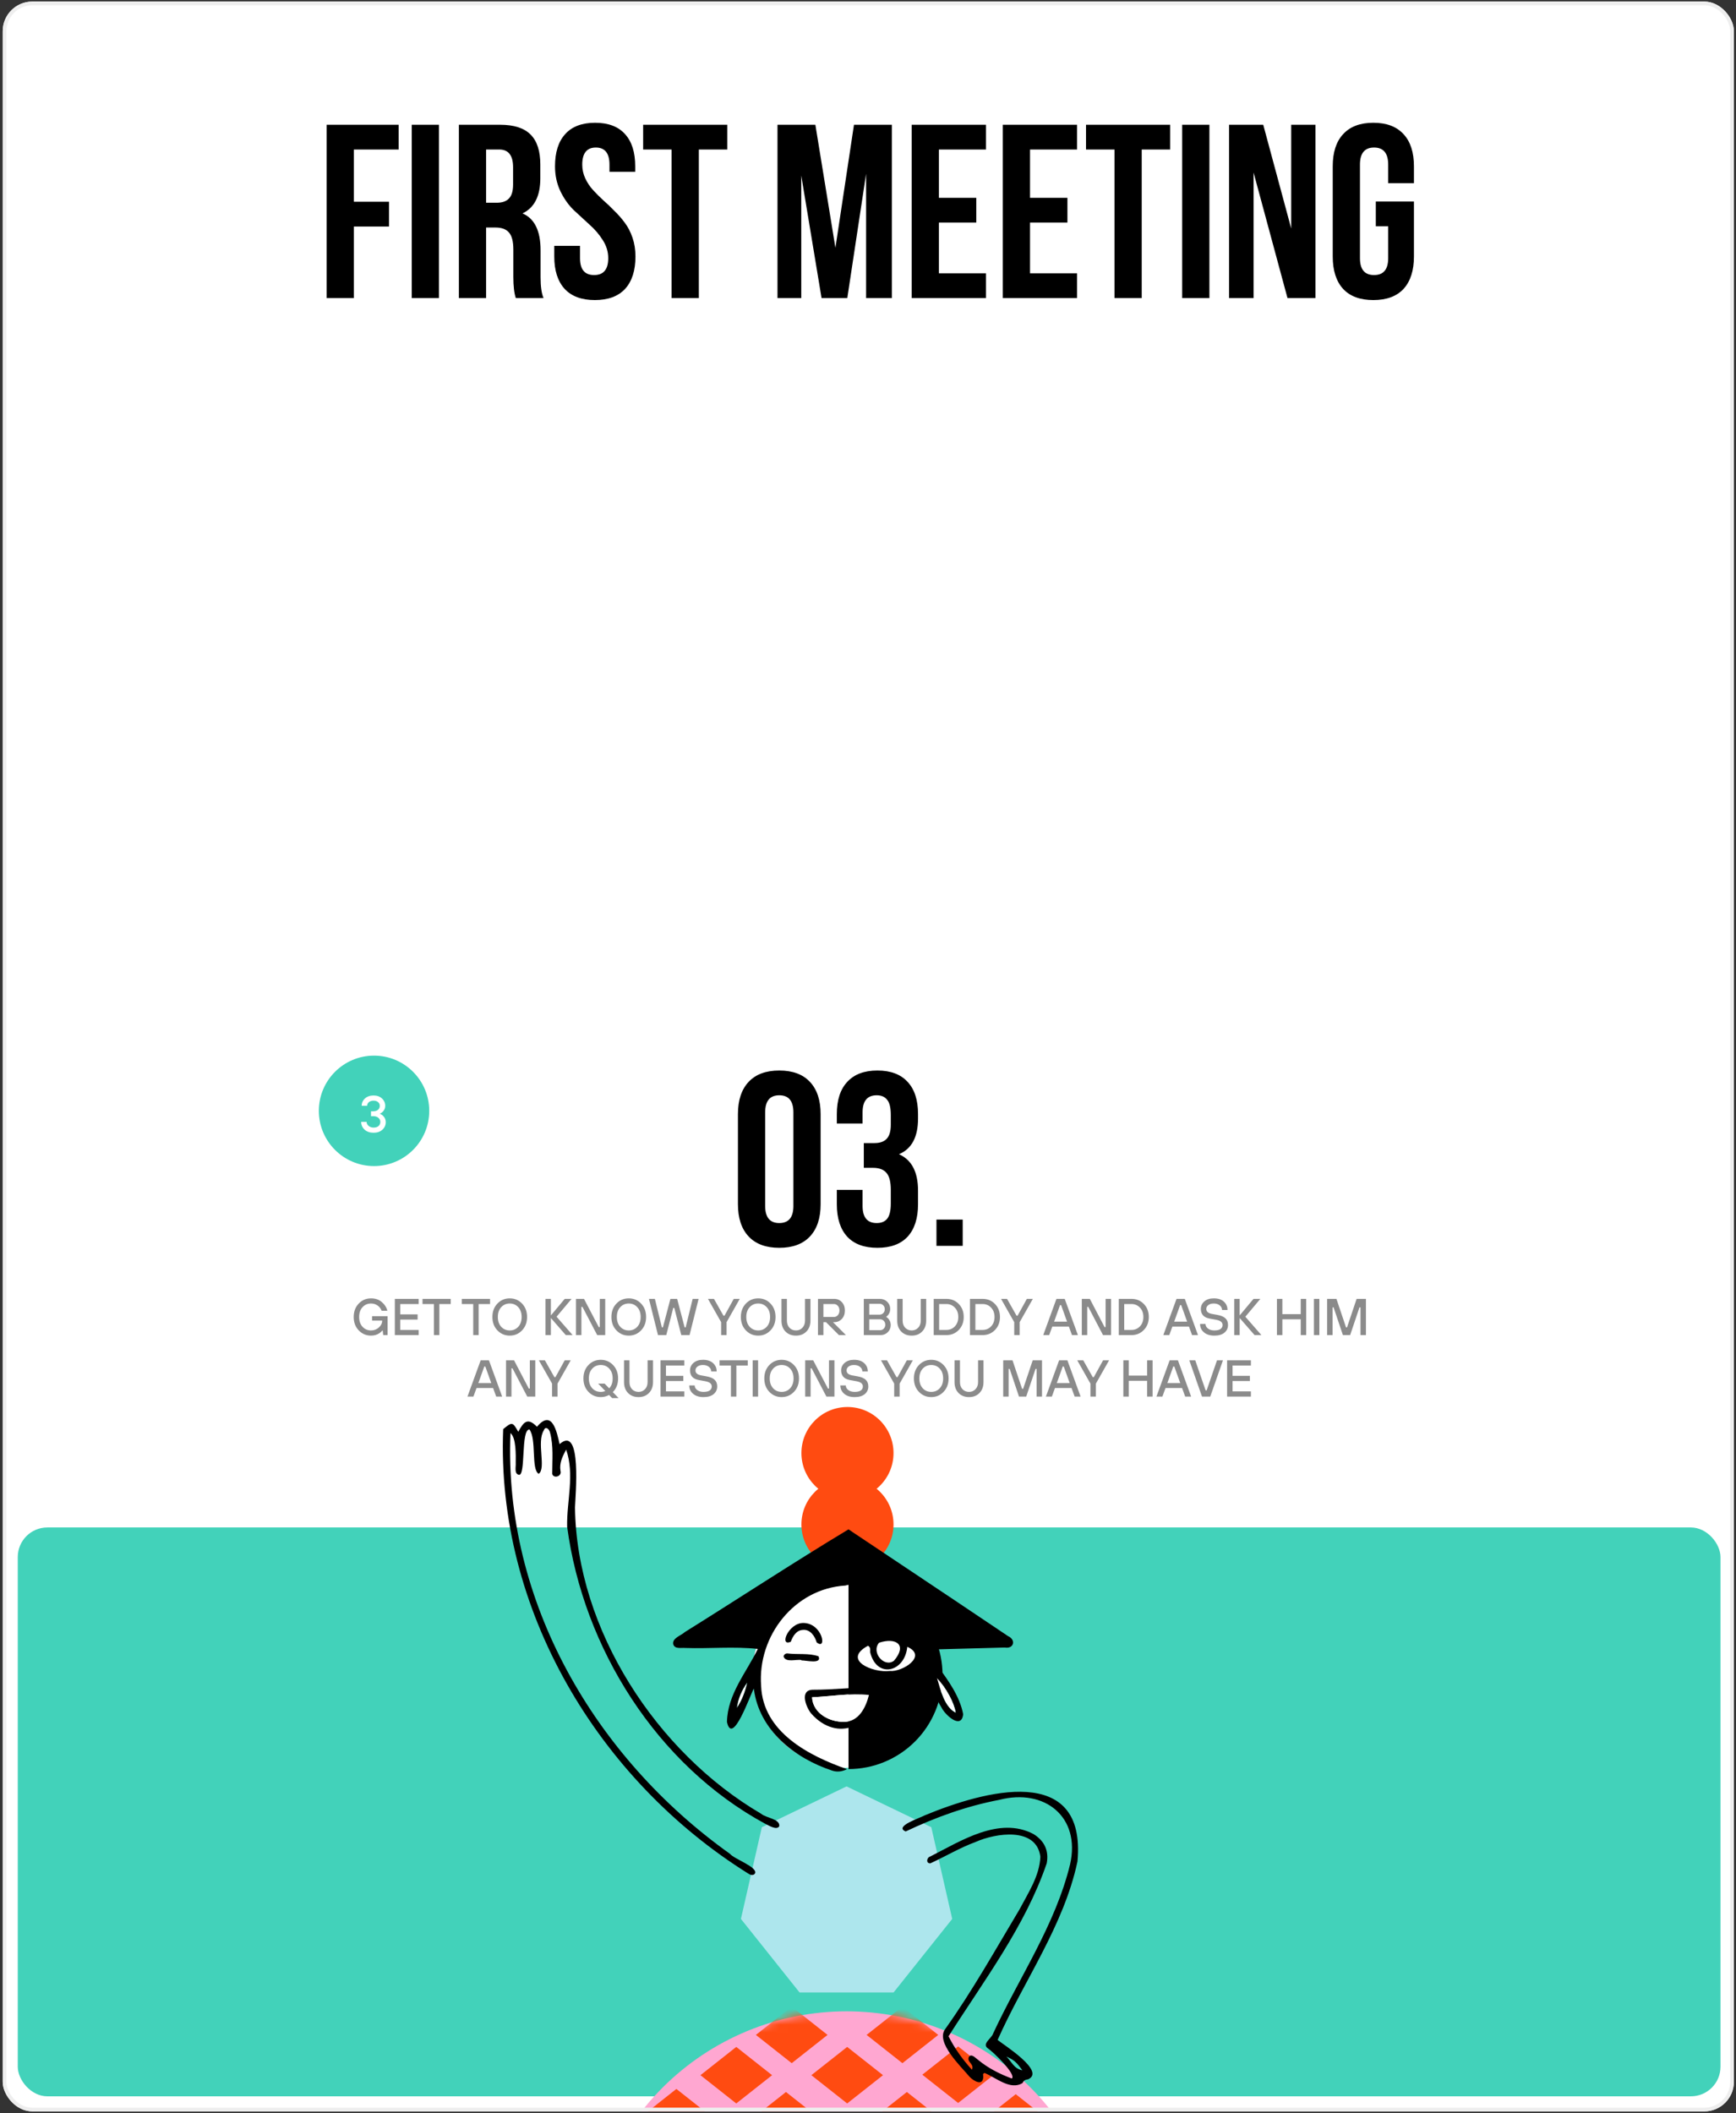 <svg width="226" height="275" viewBox="0 0 226 275" fill="none" xmlns="http://www.w3.org/2000/svg">
<rect x="0" y="0" width="226" height="275" fill="#333333" stroke="none"/>
<g clip-path="url(#clip0_1753_53500)">
<rect x="0.354" y="0.205" width="225.37" height="274.581" rx="3.85" fill="white"/>
<path d="M46.069 19.458V26.258H50.645V29.481H46.069V38.794H42.524V16.236H51.902V19.458H46.069ZM53.602 38.794V16.236H57.147V38.794H53.602ZM70.76 38.794H67.151C66.936 38.15 66.829 37.226 66.829 36.023V32.478C66.829 31.447 66.646 30.716 66.281 30.287C65.915 29.835 65.325 29.61 64.508 29.61H63.284V38.794H59.739V16.236H65.088C66.915 16.236 68.246 16.665 69.084 17.525C69.922 18.363 70.341 19.663 70.341 21.424V23.197C70.341 25.517 69.568 27.042 68.021 27.773C69.589 28.439 70.374 30.04 70.374 32.575V36.055C70.374 37.28 70.502 38.193 70.76 38.794ZM64.992 19.458H63.284V26.387H64.669C65.378 26.387 65.905 26.204 66.249 25.839C66.614 25.474 66.796 24.862 66.796 24.002V21.779C66.796 20.232 66.195 19.458 64.992 19.458ZM72.254 21.65C72.254 19.824 72.694 18.427 73.575 17.46C74.456 16.472 75.756 15.978 77.475 15.978C79.193 15.978 80.493 16.472 81.374 17.46C82.255 18.427 82.695 19.824 82.695 21.65V22.359H79.344V21.424C79.344 19.942 78.753 19.201 77.571 19.201C76.389 19.201 75.799 19.942 75.799 21.424C75.799 22.047 75.928 22.638 76.185 23.197C76.443 23.755 76.776 24.26 77.184 24.711C77.593 25.163 78.044 25.614 78.538 26.065C79.032 26.494 79.516 26.956 79.988 27.451C80.482 27.923 80.933 28.439 81.342 28.997C81.75 29.535 82.083 30.179 82.341 30.931C82.599 31.683 82.727 32.499 82.727 33.38C82.727 35.206 82.276 36.614 81.374 37.602C80.472 38.569 79.161 39.052 77.442 39.052C75.724 39.052 74.413 38.569 73.511 37.602C72.608 36.614 72.157 35.206 72.157 33.38V31.995H75.509V33.606C75.509 35.067 76.121 35.797 77.346 35.797C78.57 35.797 79.183 35.067 79.183 33.606C79.183 32.768 78.946 31.984 78.474 31.253C78.001 30.501 77.421 29.825 76.733 29.223C76.067 28.622 75.391 27.998 74.703 27.354C74.016 26.688 73.435 25.872 72.963 24.905C72.49 23.916 72.254 22.831 72.254 21.65ZM83.727 19.458V16.236H94.684V19.458H90.978V38.794H87.433V19.458H83.727ZM106.148 16.236L108.758 32.252L111.175 16.236H116.106V38.794H112.754V22.617L110.305 38.794H106.954L104.311 22.842V38.794H101.217V16.236H106.148ZM122.23 19.458V25.743H127.096V28.965H122.23V35.572H128.353V38.794H118.685V16.236H128.353V19.458H122.23ZM134.094 19.458V25.743H138.961V28.965H134.094V35.572H140.218V38.794H130.549V16.236H140.218V19.458H134.094ZM141.383 19.458V16.236H152.34V19.458H148.634V38.794H145.089V19.458H141.383ZM153.901 38.794V16.236H157.446V38.794H153.901ZM167.612 38.794L163.196 22.455V38.794H160.006V16.236H164.453L168.095 29.739V16.236H171.253V38.794H167.612ZM179.109 29.449V26.226H184.072V33.38C184.072 35.206 183.62 36.614 182.718 37.602C181.816 38.569 180.505 39.052 178.786 39.052C177.068 39.052 175.757 38.569 174.855 37.602C173.952 36.614 173.501 35.206 173.501 33.38V21.65C173.501 19.824 173.952 18.427 174.855 17.46C175.757 16.472 177.068 15.978 178.786 15.978C180.505 15.978 181.816 16.472 182.718 17.46C183.62 18.427 184.072 19.824 184.072 21.65V23.841H180.72V21.424C180.72 19.942 180.108 19.201 178.883 19.201C177.658 19.201 177.046 19.942 177.046 21.424V33.606C177.046 35.067 177.658 35.797 178.883 35.797C180.108 35.797 180.72 35.067 180.72 33.606V29.449H179.109Z" fill="black"/>
<path d="M99.613 144.769V156.951C99.613 158.434 100.226 159.175 101.45 159.175C102.675 159.175 103.287 158.434 103.287 156.951V144.769C103.287 143.287 102.675 142.546 101.45 142.546C100.226 142.546 99.613 143.287 99.613 144.769ZM96.068 156.726V144.995C96.068 143.19 96.53 141.794 97.454 140.806C98.378 139.817 99.71 139.323 101.45 139.323C103.19 139.323 104.522 139.817 105.446 140.806C106.37 141.794 106.832 143.19 106.832 144.995V156.726C106.832 158.53 106.37 159.927 105.446 160.915C104.522 161.903 103.19 162.397 101.45 162.397C99.71 162.397 98.378 161.903 97.454 160.915C96.53 159.927 96.068 158.53 96.068 156.726ZM115.968 146.381V145.124C115.968 144.157 115.807 143.491 115.484 143.126C115.184 142.739 114.732 142.546 114.131 142.546C112.906 142.546 112.294 143.287 112.294 144.769V146.22H108.942V144.995C108.942 143.169 109.394 141.772 110.296 140.806C111.198 139.817 112.509 139.323 114.228 139.323C115.946 139.323 117.257 139.817 118.159 140.806C119.062 141.772 119.513 143.169 119.513 144.995V145.575C119.513 147.981 118.686 149.528 117.031 150.216C118.686 150.946 119.513 152.525 119.513 154.953V156.726C119.513 158.552 119.062 159.959 118.159 160.947C117.257 161.914 115.946 162.397 114.228 162.397C112.509 162.397 111.198 161.914 110.296 160.947C109.394 159.959 108.942 158.552 108.942 156.726V154.856H112.294V156.951C112.294 158.434 112.906 159.175 114.131 159.175C114.732 159.175 115.184 158.992 115.484 158.627C115.807 158.24 115.968 157.574 115.968 156.629V154.856C115.968 153.825 115.785 153.095 115.42 152.665C115.055 152.214 114.464 151.988 113.647 151.988H112.455V148.766H113.841C114.55 148.766 115.076 148.583 115.42 148.218C115.785 147.852 115.968 147.24 115.968 146.381ZM121.913 158.724H125.329V162.14H121.913V158.724Z" fill="black"/>
<path d="M49.888 173.756L49.821 173.15L49.787 173.15C49.693 173.267 49.571 173.379 49.423 173.487C49.1 173.711 48.727 173.824 48.305 173.824C47.671 173.824 47.137 173.597 46.701 173.143C46.265 172.69 46.047 172.108 46.047 171.398C46.047 170.688 46.265 170.107 46.701 169.653C47.137 169.199 47.671 168.973 48.305 168.973C48.862 168.973 49.327 169.132 49.699 169.451C50.077 169.77 50.319 170.149 50.427 170.59L49.686 170.59C49.569 170.289 49.387 170.057 49.14 169.896C48.898 169.73 48.619 169.646 48.305 169.646C47.855 169.646 47.485 169.806 47.193 170.125C46.901 170.444 46.755 170.868 46.755 171.398C46.755 171.928 46.901 172.353 47.193 172.672C47.485 172.991 47.855 173.15 48.305 173.15C48.7 173.15 49.039 173.022 49.322 172.766C49.609 172.505 49.753 172.218 49.753 171.904L49.753 171.87L48.439 171.87L48.439 171.297L50.461 171.297L50.461 173.756L49.888 173.756ZM51.401 173.756L51.401 169.04L54.501 169.04L54.501 169.714L52.109 169.714L52.109 171.061L54.366 171.061L54.366 171.735L52.109 171.735L52.109 173.083L54.501 173.083L54.501 173.756L51.401 173.756ZM56.487 173.756L56.487 169.714L55.005 169.714L55.005 169.04L58.677 169.04L58.677 169.714L57.195 169.714L57.195 173.756L56.487 173.756ZM61.606 173.756L61.606 169.714L60.124 169.714L60.124 169.04L63.796 169.04L63.796 169.714L62.314 169.714L62.314 173.756L61.606 173.756ZM67.963 173.143C67.527 173.597 66.993 173.824 66.359 173.824C65.726 173.824 65.191 173.597 64.756 173.143C64.32 172.69 64.102 172.108 64.102 171.398C64.102 170.688 64.32 170.107 64.756 169.653C65.191 169.199 65.726 168.973 66.359 168.973C66.993 168.973 67.527 169.199 67.963 169.653C68.398 170.107 68.616 170.688 68.616 171.398C68.616 172.108 68.398 172.69 67.963 173.143ZM67.471 170.125C67.179 169.806 66.808 169.646 66.359 169.646C65.91 169.646 65.54 169.806 65.248 170.125C64.956 170.444 64.81 170.868 64.81 171.398C64.81 171.928 64.956 172.353 65.248 172.672C65.54 172.991 65.91 173.15 66.359 173.15C66.808 173.15 67.179 172.991 67.471 172.672C67.763 172.353 67.909 171.928 67.909 171.398C67.909 170.868 67.763 170.444 67.471 170.125ZM71.009 173.756L71.009 169.04L71.716 169.04L71.716 171.196L73.522 169.04L74.412 169.04L72.457 171.365L74.546 173.756L73.657 173.756L71.716 171.533L71.716 173.756L71.009 173.756ZM74.983 173.756L74.983 169.04L76.027 169.04L77.948 172.712L78.082 172.712L78.082 169.04L78.79 169.04L78.79 173.756L77.746 173.756L75.825 170.084L75.691 170.084L75.691 173.756L74.983 173.756ZM83.458 173.143C83.022 173.597 82.488 173.824 81.854 173.824C81.221 173.824 80.686 173.597 80.251 173.143C79.815 172.69 79.597 172.108 79.597 171.398C79.597 170.688 79.815 170.107 80.251 169.653C80.686 169.199 81.221 168.973 81.854 168.973C82.488 168.973 83.022 169.199 83.458 169.653C83.894 170.107 84.112 170.688 84.112 171.398C84.112 172.108 83.894 172.69 83.458 173.143ZM82.966 170.125C82.674 169.806 82.304 169.646 81.854 169.646C81.405 169.646 81.035 169.806 80.743 170.125C80.451 170.444 80.305 170.868 80.305 171.398C80.305 171.928 80.451 172.353 80.743 172.672C81.035 172.991 81.405 173.15 81.854 173.15C82.304 173.15 82.674 172.991 82.966 172.672C83.258 172.353 83.404 171.928 83.404 171.398C83.404 170.868 83.258 170.444 82.966 170.125ZM85.659 173.756L84.481 169.04L85.255 169.04L86.165 172.746L86.3 172.746L87.277 169.04L88.153 169.04L89.129 172.746L89.264 172.746L90.174 169.04L90.949 169.04L89.769 173.756L88.692 173.756L87.782 170.219L87.647 170.219L86.738 173.756L85.659 173.756ZM93.881 173.756L93.881 172.072L92.163 169.04L92.945 169.04L94.184 171.23L94.319 171.23L95.525 169.04L96.307 169.04L94.589 172.072L94.589 173.756L93.881 173.756ZM100.308 173.143C99.873 173.597 99.338 173.824 98.705 173.824C98.072 173.824 97.537 173.597 97.101 173.143C96.666 172.69 96.448 172.108 96.448 171.398C96.448 170.688 96.666 170.107 97.101 169.653C97.537 169.199 98.072 168.973 98.705 168.973C99.338 168.973 99.873 169.199 100.308 169.653C100.744 170.107 100.962 170.688 100.962 171.398C100.962 172.108 100.744 172.69 100.308 173.143ZM99.817 170.125C99.525 169.806 99.154 169.646 98.705 169.646C98.256 169.646 97.885 169.806 97.593 170.125C97.301 170.444 97.155 170.868 97.155 171.398C97.155 171.928 97.301 172.353 97.593 172.672C97.885 172.991 98.256 173.15 98.705 173.15C99.154 173.15 99.525 172.991 99.817 172.672C100.109 172.353 100.255 171.928 100.255 171.398C100.255 170.868 100.109 170.444 99.817 170.125ZM101.735 171.87L101.735 169.04L102.443 169.04L102.443 171.87C102.443 172.252 102.553 172.562 102.773 172.8C102.997 173.033 103.28 173.15 103.622 173.15C103.963 173.15 104.244 173.033 104.464 172.8C104.689 172.562 104.801 172.252 104.801 171.87L104.801 169.04L105.508 169.04L105.508 171.87C105.508 172.458 105.333 172.932 104.983 173.291C104.637 173.646 104.183 173.824 103.622 173.824C103.06 173.824 102.604 173.646 102.254 173.291C101.908 172.932 101.735 172.458 101.735 171.87ZM106.487 173.756L106.487 169.04L108.609 169.04C109.004 169.04 109.332 169.182 109.593 169.464C109.858 169.743 109.99 170.107 109.99 170.556C109.99 171.005 109.858 171.371 109.593 171.654C109.332 171.933 109.004 172.072 108.609 172.072L108.441 172.072L110.125 173.756L109.215 173.756L107.531 172.072L107.194 172.072L107.194 173.756L106.487 173.756ZM107.194 171.398L108.575 171.398C108.768 171.398 108.935 171.32 109.074 171.162C109.213 171.005 109.283 170.803 109.283 170.556C109.283 170.309 109.213 170.107 109.074 169.95C108.935 169.792 108.768 169.714 108.575 169.714L107.194 169.714L107.194 171.398ZM112.454 173.756L112.454 169.04L114.543 169.04C114.929 169.04 115.25 169.168 115.507 169.424C115.763 169.676 115.891 169.986 115.891 170.354C115.891 170.65 115.805 170.906 115.635 171.122C115.567 171.207 115.484 171.288 115.385 171.365L115.385 171.398C115.493 171.461 115.587 171.542 115.668 171.641C115.861 171.87 115.958 172.137 115.958 172.443C115.958 172.815 115.83 173.128 115.574 173.379C115.322 173.631 115.008 173.756 114.631 173.756L112.454 173.756ZM113.162 171.095L114.509 171.095C114.698 171.095 114.857 171.028 114.988 170.893C115.118 170.758 115.183 170.59 115.183 170.388C115.183 170.185 115.118 170.017 114.988 169.882C114.857 169.747 114.698 169.68 114.509 169.68L113.162 169.68L113.162 171.095ZM113.162 173.116L114.577 173.116C114.765 173.116 114.925 173.049 115.055 172.914C115.185 172.779 115.25 172.611 115.25 172.409C115.25 172.207 115.185 172.038 115.055 171.904C114.925 171.769 114.765 171.701 114.577 171.701L113.162 171.701L113.162 173.116ZM116.803 171.87L116.803 169.04L117.51 169.04L117.51 171.87C117.51 172.252 117.62 172.562 117.84 172.8C118.065 173.033 118.348 173.15 118.689 173.15C119.031 173.15 119.311 173.033 119.531 172.8C119.756 172.562 119.868 172.252 119.868 171.87L119.868 169.04L120.576 169.04L120.576 171.87C120.576 172.458 120.401 172.932 120.05 173.291C119.704 173.646 119.251 173.824 118.689 173.824C118.128 173.824 117.672 173.646 117.322 173.291C116.976 172.932 116.803 172.458 116.803 171.87ZM122.262 173.083L123.205 173.083C123.649 173.083 124.018 172.928 124.31 172.618C124.606 172.303 124.754 171.897 124.754 171.398C124.754 170.9 124.606 170.495 124.31 170.185C124.018 169.871 123.649 169.714 123.205 169.714L122.262 169.714L122.262 173.083ZM121.554 173.756L121.554 169.04L123.205 169.04C123.847 169.04 124.384 169.262 124.815 169.707C125.246 170.152 125.462 170.715 125.462 171.398C125.462 172.081 125.246 172.645 124.815 173.089C124.384 173.534 123.847 173.756 123.205 173.756L121.554 173.756ZM126.979 173.083L127.922 173.083C128.367 173.083 128.735 172.928 129.027 172.618C129.324 172.303 129.472 171.897 129.472 171.398C129.472 170.9 129.324 170.495 129.027 170.185C128.735 169.871 128.367 169.714 127.922 169.714L126.979 169.714L126.979 173.083ZM126.272 173.756L126.272 169.04L127.922 169.04C128.565 169.04 129.102 169.262 129.533 169.707C129.964 170.152 130.18 170.715 130.18 171.398C130.18 172.081 129.964 172.645 129.533 173.089C129.102 173.534 128.565 173.756 127.922 173.756L126.272 173.756ZM132.037 173.756L132.037 172.072L130.319 169.04L131.1 169.04L132.34 171.23L132.475 171.23L133.681 169.04L134.462 169.04L132.744 172.072L132.744 173.756L132.037 173.756ZM135.814 173.756L137.532 169.04L138.61 169.04L140.328 173.756L139.553 173.756L139.149 172.645L136.993 172.645L136.588 173.756L135.814 173.756ZM137.228 172.005L138.913 172.005L138.138 169.849L138.003 169.849L137.228 172.005ZM140.833 173.756L140.833 169.04L141.877 169.04L143.797 172.712L143.932 172.712L143.932 169.04L144.639 169.04L144.639 173.756L143.595 173.756L141.675 170.084L141.54 170.084L141.54 173.756L140.833 173.756ZM146.356 173.083L147.3 173.083C147.744 173.083 148.113 172.928 148.405 172.618C148.701 172.303 148.849 171.897 148.849 171.398C148.849 170.9 148.701 170.495 148.405 170.185C148.113 169.871 147.744 169.714 147.3 169.714L146.356 169.714L146.356 173.083ZM145.649 173.756L145.649 169.04L147.3 169.04C147.942 169.04 148.479 169.262 148.91 169.707C149.341 170.152 149.557 170.715 149.557 171.398C149.557 172.081 149.341 172.645 148.91 173.089C148.479 173.534 147.942 173.756 147.3 173.756L145.649 173.756ZM151.447 173.756L153.165 169.04L154.243 169.04L155.961 173.756L155.186 173.756L154.782 172.645L152.626 172.645L152.222 173.756L151.447 173.756ZM152.862 172.005L154.546 172.005L153.771 169.849L153.637 169.849L152.862 172.005ZM156.23 172.308L156.938 172.308C156.938 172.537 157.043 172.734 157.254 172.901C157.47 173.067 157.746 173.15 158.083 173.15C158.451 173.15 158.723 173.087 158.898 172.961C159.073 172.831 159.161 172.658 159.161 172.443C159.161 172.097 158.891 171.872 158.352 171.769L157.443 171.6C157.075 171.533 156.796 171.391 156.607 171.176C156.423 170.96 156.331 170.686 156.331 170.354C156.331 169.959 156.484 169.631 156.789 169.37C157.095 169.105 157.503 168.973 158.016 168.973C158.581 168.973 159.019 169.116 159.329 169.404C159.644 169.687 159.801 170.048 159.801 170.489L159.094 170.489C159.094 170.26 158.995 170.062 158.797 169.896C158.599 169.73 158.339 169.646 158.016 169.646C157.71 169.646 157.47 169.716 157.295 169.855C157.124 169.99 157.039 170.156 157.039 170.354C157.039 170.686 157.274 170.9 157.746 170.994L158.487 171.129C158.963 171.214 159.311 171.362 159.531 171.573C159.756 171.78 159.868 172.07 159.868 172.443C159.868 172.847 159.713 173.179 159.403 173.44C159.094 173.696 158.653 173.824 158.083 173.824C157.512 173.824 157.061 173.68 156.729 173.393C156.396 173.105 156.23 172.743 156.23 172.308ZM160.677 173.756L160.677 169.04L161.384 169.04L161.384 171.196L163.19 169.04L164.079 169.04L162.125 171.365L164.214 173.756L163.325 173.756L161.384 171.533L161.384 173.756L160.677 173.756ZM166.237 173.756L166.237 169.04L166.944 169.04L166.944 171.028L169.336 171.028L169.336 169.04L170.043 169.04L170.043 173.756L169.336 173.756L169.336 171.701L166.944 171.701L166.944 173.756L166.237 173.756ZM171.053 173.756L171.053 169.04L171.76 169.04L171.76 173.756L171.053 173.756ZM172.77 173.756L172.77 169.04L173.983 169.04L175.23 172.746L175.364 172.746L176.611 169.04L177.824 169.04L177.824 173.756L177.116 173.756L177.116 170.152L176.981 170.152L175.769 173.756L174.825 173.756L173.613 170.152L173.478 170.152L173.478 173.756L172.77 173.756ZM60.858 181.756L62.576 177.04L63.654 177.04L65.372 181.756L64.597 181.756L64.193 180.645L62.037 180.645L61.633 181.756L60.858 181.756ZM62.273 180.005L63.957 180.005L63.182 177.849L63.047 177.849L62.273 180.005ZM65.877 181.756L65.877 177.04L66.921 177.04L68.841 180.712L68.976 180.712L68.976 177.04L69.684 177.04L69.684 181.756L68.639 181.756L66.719 178.084L66.584 178.084L66.584 181.756L65.877 181.756ZM71.872 181.756L71.872 180.072L70.154 177.04L70.936 177.04L72.175 179.23L72.31 179.23L73.516 177.04L74.298 177.04L72.58 180.072L72.58 181.756L71.872 181.756ZM79.692 181.958L79.294 181.547C78.962 181.732 78.6 181.824 78.209 181.824C77.576 181.824 77.041 181.597 76.606 181.143C76.17 180.69 75.952 180.108 75.952 179.398C75.952 178.688 76.17 178.107 76.606 177.653C77.041 177.199 77.576 176.973 78.209 176.973C78.843 176.973 79.377 177.199 79.813 177.653C80.249 178.107 80.466 178.688 80.466 179.398C80.466 180.126 80.237 180.719 79.779 181.177L80.534 181.958L79.692 181.958ZM78.802 181.035L77.872 180.072L78.715 180.072L79.308 180.685C79.608 180.371 79.759 179.942 79.759 179.398C79.759 178.868 79.613 178.444 79.321 178.125C79.029 177.806 78.658 177.646 78.209 177.646C77.76 177.646 77.389 177.806 77.097 178.125C76.806 178.444 76.66 178.868 76.66 179.398C76.66 179.928 76.806 180.353 77.097 180.672C77.389 180.991 77.76 181.15 78.209 181.15C78.411 181.15 78.609 181.112 78.802 181.035ZM81.24 179.87L81.24 177.04L81.947 177.04L81.947 179.87C81.947 180.252 82.057 180.562 82.277 180.8C82.502 181.033 82.785 181.15 83.126 181.15C83.468 181.15 83.748 181.033 83.968 180.8C84.193 180.562 84.305 180.252 84.305 179.87L84.305 177.04L85.013 177.04L85.013 179.87C85.013 180.458 84.838 180.932 84.487 181.291C84.141 181.646 83.688 181.824 83.126 181.824C82.565 181.824 82.109 181.646 81.758 181.291C81.412 180.932 81.24 180.458 81.24 179.87ZM85.991 181.756L85.991 177.04L89.09 177.04L89.09 177.714L86.698 177.714L86.698 179.061L88.955 179.061L88.955 179.735L86.698 179.735L86.698 181.083L89.09 181.083L89.09 181.756L85.991 181.756ZM89.729 180.308L90.437 180.308C90.437 180.537 90.542 180.734 90.753 180.901C90.969 181.067 91.245 181.15 91.582 181.15C91.95 181.15 92.222 181.087 92.397 180.961C92.573 180.831 92.66 180.658 92.66 180.443C92.66 180.097 92.391 179.872 91.852 179.769L90.942 179.6C90.574 179.533 90.295 179.391 90.106 179.176C89.922 178.96 89.83 178.686 89.83 178.354C89.83 177.959 89.983 177.631 90.288 177.37C90.594 177.105 91.003 176.973 91.515 176.973C92.081 176.973 92.519 177.116 92.829 177.404C93.143 177.687 93.3 178.048 93.3 178.489L92.593 178.489C92.593 178.26 92.494 178.062 92.296 177.896C92.099 177.73 91.838 177.646 91.515 177.646C91.209 177.646 90.969 177.716 90.794 177.855C90.623 177.99 90.538 178.156 90.538 178.354C90.538 178.686 90.773 178.9 91.245 178.994L91.986 179.129C92.462 179.214 92.811 179.362 93.031 179.573C93.255 179.78 93.368 180.07 93.368 180.443C93.368 180.847 93.213 181.179 92.903 181.44C92.593 181.696 92.153 181.824 91.582 181.824C91.012 181.824 90.56 181.68 90.228 181.393C89.895 181.105 89.729 180.743 89.729 180.308ZM95.156 181.756L95.156 177.714L93.674 177.714L93.674 177.04L97.346 177.04L97.346 177.714L95.864 177.714L95.864 181.756L95.156 181.756ZM97.986 181.756L97.986 177.04L98.693 177.04L98.693 181.756L97.986 181.756ZM103.361 181.143C102.926 181.597 102.391 181.824 101.758 181.824C101.125 181.824 100.59 181.597 100.154 181.143C99.719 180.69 99.501 180.108 99.501 179.398C99.501 178.688 99.719 178.107 100.154 177.653C100.59 177.199 101.125 176.973 101.758 176.973C102.391 176.973 102.926 177.199 103.361 177.653C103.797 178.107 104.015 178.688 104.015 179.398C104.015 180.108 103.797 180.69 103.361 181.143ZM102.87 178.125C102.578 177.806 102.207 177.646 101.758 177.646C101.309 177.646 100.938 177.806 100.646 178.125C100.354 178.444 100.208 178.868 100.208 179.398C100.208 179.928 100.354 180.353 100.646 180.672C100.938 180.991 101.309 181.15 101.758 181.15C102.207 181.15 102.578 180.991 102.87 180.672C103.162 180.353 103.308 179.928 103.308 179.398C103.308 178.868 103.162 178.444 102.87 178.125ZM104.822 181.756L104.822 177.04L105.866 177.04L107.786 180.712L107.921 180.712L107.921 177.04L108.629 177.04L108.629 181.756L107.584 181.756L105.664 178.084L105.529 178.084L105.529 181.756L104.822 181.756ZM109.402 180.308L110.11 180.308C110.11 180.537 110.215 180.734 110.427 180.901C110.642 181.067 110.918 181.15 111.255 181.15C111.624 181.15 111.895 181.087 112.071 180.961C112.246 180.831 112.333 180.658 112.333 180.443C112.333 180.097 112.064 179.872 111.525 179.769L110.615 179.6C110.247 179.533 109.968 179.391 109.78 179.176C109.596 178.96 109.504 178.686 109.504 178.354C109.504 177.959 109.656 177.631 109.962 177.37C110.267 177.105 110.676 176.973 111.188 176.973C111.754 176.973 112.192 177.116 112.502 177.404C112.816 177.687 112.973 178.048 112.973 178.489L112.266 178.489C112.266 178.26 112.167 178.062 111.969 177.896C111.772 177.73 111.511 177.646 111.188 177.646C110.882 177.646 110.642 177.716 110.467 177.855C110.296 177.99 110.211 178.156 110.211 178.354C110.211 178.686 110.447 178.9 110.918 178.994L111.66 179.129C112.136 179.214 112.484 179.362 112.704 179.573C112.928 179.78 113.041 180.07 113.041 180.443C113.041 180.847 112.886 181.179 112.576 181.44C112.266 181.696 111.826 181.824 111.255 181.824C110.685 181.824 110.233 181.68 109.901 181.393C109.569 181.105 109.402 180.743 109.402 180.308ZM116.41 181.756L116.41 180.072L114.692 177.04L115.474 177.04L116.713 179.23L116.848 179.23L118.054 177.04L118.836 177.04L117.118 180.072L117.118 181.756L116.41 181.756ZM122.837 181.143C122.402 181.597 121.867 181.824 121.234 181.824C120.6 181.824 120.066 181.597 119.63 181.143C119.195 180.69 118.977 180.108 118.977 179.398C118.977 178.688 119.195 178.107 119.63 177.653C120.066 177.199 120.6 176.973 121.234 176.973C121.867 176.973 122.402 177.199 122.837 177.653C123.273 178.107 123.491 178.688 123.491 179.398C123.491 180.108 123.273 180.69 122.837 181.143ZM122.345 178.125C122.054 177.806 121.683 177.646 121.234 177.646C120.785 177.646 120.414 177.806 120.122 178.125C119.83 178.444 119.684 178.868 119.684 179.398C119.684 179.928 119.83 180.353 120.122 180.672C120.414 180.991 120.785 181.15 121.234 181.15C121.683 181.15 122.054 180.991 122.345 180.672C122.637 180.353 122.783 179.928 122.783 179.398C122.783 178.868 122.637 178.444 122.345 178.125ZM124.264 179.87L124.264 177.04L124.972 177.04L124.972 179.87C124.972 180.252 125.082 180.562 125.302 180.8C125.526 181.033 125.809 181.15 126.151 181.15C126.492 181.15 126.773 181.033 126.993 180.8C127.217 180.562 127.33 180.252 127.33 179.87L127.33 177.04L128.037 177.04L128.037 179.87C128.037 180.458 127.862 180.932 127.512 181.291C127.166 181.646 126.712 181.824 126.151 181.824C125.589 181.824 125.133 181.646 124.783 181.291C124.437 180.932 124.264 180.458 124.264 179.87ZM130.601 181.756L130.601 177.04L131.814 177.04L133.06 180.746L133.195 180.746L134.442 177.04L135.654 177.04L135.654 181.756L134.947 181.756L134.947 178.152L134.812 178.152L133.599 181.756L132.656 181.756L131.443 178.152L131.309 178.152L131.309 181.756L130.601 181.756ZM136.162 181.756L137.88 177.04L138.958 177.04L140.676 181.756L139.902 181.756L139.497 180.645L137.341 180.645L136.937 181.756L136.162 181.756ZM137.577 180.005L139.262 180.005L138.487 177.849L138.352 177.849L137.577 180.005ZM141.959 181.756L141.959 180.072L140.241 177.04L141.022 177.04L142.262 179.23L142.397 179.23L143.603 177.04L144.385 177.04L142.666 180.072L142.666 181.756L141.959 181.756ZM146.241 181.756L146.241 177.04L146.949 177.04L146.949 179.028L149.34 179.028L149.34 177.04L150.048 177.04L150.048 181.756L149.34 181.756L149.34 179.701L146.949 179.701L146.949 181.756L146.241 181.756ZM150.552 181.756L152.27 177.04L153.348 177.04L155.066 181.756L154.291 181.756L153.887 180.645L151.731 180.645L151.327 181.756L150.552 181.756ZM151.967 180.005L153.651 180.005L152.877 177.849L152.742 177.849L151.967 180.005ZM156.48 181.756L154.83 177.04L155.604 177.04L156.952 180.948L157.087 180.948L158.434 177.04L159.209 177.04L157.558 181.756L156.48 181.756ZM159.749 181.756L159.749 177.04L162.848 177.04L162.848 177.714L160.457 177.714L160.457 179.061L162.714 179.061L162.714 179.735L160.457 179.735L160.457 181.083L162.848 181.083L162.848 181.756L159.749 181.756Z" fill="#8B8B8B"/>
<rect x="2.313" y="198.792" width="221.668" height="74.034" rx="3.85" fill="#03C3A3" fill-opacity="0.75"/>
<circle cx="110.223" cy="217.743" r="12.239" fill="#FFA7D1"/>
<path d="M111.904 216.476C112.051 216.122 112.266 215.8 112.537 215.529C112.808 215.258 113.13 215.043 113.484 214.896C113.838 214.749 114.218 214.674 114.602 214.674C114.985 214.674 115.365 214.749 115.719 214.896C116.073 215.043 116.395 215.258 116.666 215.529C116.937 215.8 117.152 216.122 117.299 216.476" stroke="#ADE6ED" stroke-width="1.123"/>
<path d="M101.577 216.477C101.723 216.122 101.938 215.801 102.21 215.529C102.481 215.258 102.802 215.043 103.157 214.897C103.511 214.75 103.89 214.674 104.274 214.674C104.657 214.674 105.037 214.75 105.391 214.897C105.745 215.043 106.067 215.258 106.338 215.529C106.609 215.801 106.824 216.122 106.971 216.477" stroke="#ADE6ED" stroke-width="1.123"/>
<path d="M109.886 214.006L108.393 217.62C108.088 218.359 108.631 219.171 109.431 219.171H112.693" stroke="#ADE6ED" stroke-width="1.123"/>
<path d="M104.899 221.529C104.71 221.529 104.523 221.484 104.354 221.399C104.185 221.314 104.039 221.191 103.928 221.039C103.818 220.887 103.745 220.712 103.716 220.527C103.688 220.342 103.704 220.154 103.764 219.976C103.824 219.799 103.926 219.639 104.062 219.508C104.197 219.377 104.363 219.28 104.544 219.224C104.725 219.169 104.917 219.156 105.104 219.188C105.291 219.22 105.467 219.295 105.619 219.408" stroke="#ADE6ED" stroke-width="1.123"/>
<path d="M104.899 221.529C104.709 221.529 104.522 221.574 104.354 221.659C104.185 221.744 104.039 221.867 103.928 222.019C103.817 222.171 103.744 222.346 103.716 222.531C103.687 222.716 103.704 222.904 103.764 223.082C103.824 223.259 103.926 223.42 104.061 223.55C104.197 223.681 104.362 223.778 104.543 223.834C104.724 223.889 104.916 223.902 105.103 223.87C105.29 223.838 105.467 223.763 105.618 223.651" stroke="#ADE6ED" stroke-width="1.123"/>
<path d="M110.209 232.49L121.239 237.802L123.963 249.737L116.33 259.308H104.088L96.456 249.737L99.18 237.802L110.209 232.49Z" fill="#ADE6ED"/>
<path d="M76.352 295.621C76.352 286.642 79.919 278.03 86.269 271.68C92.619 265.331 101.23 261.763 110.21 261.763C119.19 261.763 127.802 265.331 134.151 271.68C140.501 278.03 144.068 286.642 144.068 295.621L110.21 295.621L76.352 295.621Z" fill="#FFA7D1"/>
<mask id="mask0_1753_53500" style="mask-type:alpha" maskUnits="userSpaceOnUse" x="76" y="261" width="69" height="35">
<path d="M76.352 295.621C76.352 286.642 79.919 278.03 86.269 271.68C92.619 265.331 101.23 261.763 110.21 261.763C119.19 261.763 127.802 265.331 134.151 271.68C140.501 278.03 144.068 286.642 144.068 295.621L110.21 295.621L76.352 295.621Z" fill="#F5B539"/>
</mask>
<g mask="url(#mask0_1753_53500)">
<path d="M73.616 264.916L78.28 268.595L73.616 272.275L68.953 268.595L73.616 264.916Z" fill="#FF4B11"/>
<path d="M95.85 266.396L100.514 270.076L95.85 273.756L91.187 270.076L95.85 266.396Z" fill="#FF4B11"/>
<path d="M110.288 266.396L114.952 270.075L110.288 273.755L105.625 270.075L110.288 266.396Z" fill="#FF4B11"/>
<path d="M124.734 266.332L129.397 270.012L124.734 273.692L120.07 270.012L124.734 266.332Z" fill="#FF4B11"/>
<path d="M147.827 261.611L152.491 265.291L147.827 268.971L143.164 265.291L147.827 261.611Z" fill="#FF4B11"/>
<path d="M88.054 271.865L92.718 275.545L88.054 279.225L83.391 275.545L88.054 271.865Z" fill="#FF4B11"/>
<path d="M102.321 272.264L106.985 275.944L102.321 279.624L97.658 275.944L102.321 272.264Z" fill="#FF4B11"/>
<path d="M118.06 272.264L122.723 275.944L118.06 279.623L113.396 275.944L118.06 272.264Z" fill="#FF4B11"/>
<path d="M132.234 272.548L136.897 276.228L132.234 279.908L127.57 276.228L132.234 272.548Z" fill="#FF4B11"/>
<path d="M80.912 259.332L85.575 263.012L80.912 266.692L76.248 263.012L80.912 259.332Z" fill="#FF4B11"/>
<path d="M103.069 261.155L107.732 264.835L103.069 268.515L98.405 264.835L103.069 261.155Z" fill="#FF4B11"/>
<path d="M117.481 261.155L122.145 264.835L117.481 268.515L112.818 264.835L117.481 261.155Z" fill="#FF4B11"/>
<path d="M133.1 257.282L137.764 260.962L133.1 264.642L128.437 260.962L133.1 257.282Z" fill="#FF4B11"/>
</g>
<path d="M73.703 188.663C73.173 189.65 72.812 190.448 72.964 191.415C73.186 192.176 72.043 192.465 71.891 191.818C71.884 190.015 72.082 188.2 71.602 186.43C71.495 185.956 71 185.558 70.798 186.152C69.824 187.674 71.141 191.089 70.131 191.811C69.12 191.248 69.874 187.289 68.923 186.041C67.775 186.017 68.481 192.198 67.536 191.935C66.913 191.794 67.18 190.883 67.139 190.409C67.15 189.404 67.21 187.102 66.452 186.513C65.548 208.403 77.467 228.753 95.015 241.258C95.608 241.969 98.644 242.973 98.296 243.808C98.105 244.123 97.727 244.04 97.462 243.869C77.847 231.638 64.573 209.393 65.507 185.993C66.678 185.032 66.734 185.043 67.469 186.339C68.147 185.098 68.66 184.404 69.905 185.685C71.88 183.337 72.484 186.315 72.851 187.948C75.809 185.311 74.894 194.822 74.855 196.183C75.052 212.106 85.5 228.1 99.096 236.057C99.724 236.61 101.582 236.71 101.445 237.681C101.091 238.236 100.111 237.577 99.628 237.36C85.498 229.707 75.948 214.484 73.833 198.701C73.762 195.361 74.837 191.933 73.703 188.657V188.663Z" fill="black"/>
<path d="M123.483 265.014C124.289 266.607 125.306 268.018 126.527 269.362C126.883 268.597 125.803 268.379 126.142 267.679C126.494 267.22 127.007 267.864 127.324 268.075C128.646 269.171 130.154 269.921 131.72 270.51C132.385 270.012 129.217 266.97 128.615 266.592C127.763 266.005 129.091 265.29 129.282 264.668C132.672 257.357 137.387 250.535 139.308 242.632C140.712 236.447 135.99 232.71 130.08 234.244C125.849 235.051 121.777 236.514 117.907 238.356C116.308 237.701 119.869 236.566 120.384 236.262C128.096 233.064 141.479 229.353 140.268 242.271C138.476 250.665 133.311 257.739 129.873 265.49C130.799 266.227 136.12 269.56 133.856 270.608C133.513 270.666 133.278 270.725 133.135 271.082C131.54 272.108 129.662 270.377 128.172 269.788C127.865 269.905 128.022 270.123 128.009 270.295C127.957 271.56 126.744 270.827 126.227 270.288C125.138 268.973 121.766 265.814 123.039 264.09C126.592 259.105 129.58 253.75 132.722 248.502C133.858 246.347 135.338 244.139 135.44 241.638C134.923 237.727 129.619 238.56 127.001 239.725C124.958 240.477 123.089 241.604 121.121 242.502C120.525 242.543 120.619 241.745 121.114 241.61C125.084 239.593 130.073 236.358 134.525 238.682C135.955 239.554 136.577 240.854 136.266 242.504C133.474 250.678 128.102 257.746 123.483 265.016V265.014ZM133.093 269.445C132.311 268.358 132.027 268.105 131.018 267.655C131.74 268.351 131.97 269.208 133.093 269.445Z" fill="black"/>
<path d="M95.929 222.279C96.094 221.042 96.565 219.955 97.282 218.975C97.019 220.159 96.605 221.283 95.929 222.279Z" fill="white"/>
<circle cx="110.271" cy="217.805" r="12.272" fill="white"/>
<path d="M110.463 205.758C113.709 205.758 116.822 207.047 119.118 209.343C121.413 211.638 122.703 214.751 122.703 217.997C122.703 221.243 121.413 224.356 119.118 226.652C116.822 228.947 113.709 230.236 110.463 230.236L110.463 217.997L110.463 205.758Z" fill="black"/>
<circle cx="110.327" cy="198.398" r="5.996" fill="#FF4B11"/>
<circle cx="110.327" cy="189.11" r="5.996" fill="#FF4B11"/>
<path d="M110.26 230.25C109.625 230.574 108.974 230.65 108.33 230.435C103.448 228.826 98.804 225.17 98.135 219.765C97.681 220.519 95.354 227.333 94.637 224.107C94.71 220.489 97.17 217.661 98.656 214.602C95.556 214.258 92.353 214.586 89.213 214.476C88.674 214.421 87.864 214.663 87.646 213.999C87.472 213.188 88.685 212.86 89.174 212.395C96.286 207.964 103.287 203.357 110.462 199.038C115.103 202.131 119.723 205.223 124.36 208.321C126.657 209.858 128.951 211.399 131.244 212.941C132.285 213.402 132 214.623 130.811 214.419C127.85 214.499 124.89 214.578 121.928 214.658C121.238 214.678 121.146 214.636 120.929 213.939C120.716 213.062 119.953 212.545 119.497 211.806C118.085 210.021 116.568 207.821 114.228 207.277C112.857 206.771 111.588 205.897 110.053 206.353C103.439 206.745 98.602 212.897 99.085 219.408C99.319 225.437 105.319 228.513 110.264 230.248L110.26 230.25ZM95.927 222.278C96.603 221.28 97.016 220.159 97.281 218.974C96.564 219.956 96.092 221.041 95.927 222.278Z" fill="black"/>
<path d="M120.185 215.202C119.275 219.104 113.428 219.3 111.107 216.697C108.919 212.86 118.458 210.941 120.185 215.202ZM118.115 214.326C117.782 217.643 114.158 218.5 113.291 215.073C113.247 214.791 113.41 214.436 113 214.18C109.545 216.05 113.673 217.743 115.827 217.469C117.476 217.624 120.809 215.513 118.115 214.323V214.326ZM114.44 213.789C113.369 215.034 115.099 217.076 116.374 216.139C118.167 214.039 116.628 213.073 114.44 213.789Z" fill="black"/>
<path d="M114.163 219.602C113.921 224.703 109.004 226.901 105.575 222.974C104.945 222.172 104.091 220.044 105.712 219.913C108.591 219.926 111.251 219.555 114.163 219.602ZM113.124 220.592C110.649 220.331 108.194 220.774 105.716 220.894C105.825 223.011 108.05 224.157 109.941 224.087C111.803 224.064 112.726 222.211 113.124 220.592Z" fill="black"/>
<path d="M122.045 216.807C123.445 218.681 124.94 220.766 125.39 223.094C125.166 225.159 123.03 223.185 122.578 222.24C121.815 221.029 121.337 219.692 120.97 218.315C120.614 217.309 121.044 216.981 122.045 216.807ZM121.989 218.407C122.426 219.902 122.967 222.17 124.414 222.89C124.24 221.663 123.217 219.718 121.989 218.407Z" fill="black"/>
<path d="M104.586 211.221C107.107 211.254 107.702 214.876 106.316 213.745C106.09 212.941 105.471 212.036 104.543 212.121C103.682 212.154 103.226 212.919 102.95 213.66C101.401 214.367 102.611 211.215 104.588 211.221H104.586Z" fill="black"/>
<path d="M104.341 216.05C103.645 215.919 102.292 216.424 102.009 215.587C102.027 215.363 102.268 215.176 102.489 215.184C103.819 215.356 105.308 215.117 106.555 215.56C107.061 216.634 104.88 216.067 104.343 216.097C104.343 216.082 104.343 216.067 104.343 216.05H104.341Z" fill="black"/>
<path d="M118.117 214.327C120.809 215.516 117.478 217.627 115.829 217.473C113.678 217.747 109.545 216.053 113.002 214.184C113.413 214.44 113.25 214.795 113.293 215.077C114.162 218.503 117.785 217.643 118.115 214.329L118.117 214.327Z" fill="white"/>
<path d="M114.443 213.791C116.635 213.075 118.167 214.043 116.377 216.141C115.101 217.078 113.372 215.036 114.443 213.791Z" fill="white"/>
<path d="M113.124 220.59C112.728 222.209 111.803 224.061 109.94 224.085C108.05 224.155 105.825 223.009 105.716 220.892C108.193 220.774 110.649 220.331 113.124 220.59Z" fill="white"/>
<path d="M121.989 218.405C123.219 219.716 124.24 221.662 124.414 222.888C122.967 222.168 122.426 219.903 121.989 218.405Z" fill="white"/>
<circle cx="48.694" cy="144.572" r="7.186" fill="#03C3A3" fill-opacity="0.75"/>
<path d="M47.019 146.007H47.726C47.726 146.201 47.812 146.374 47.982 146.526C48.157 146.674 48.375 146.749 48.636 146.749C48.914 146.749 49.13 146.681 49.282 146.546C49.435 146.412 49.512 146.232 49.512 146.007C49.512 145.796 49.428 145.621 49.262 145.482C49.101 145.338 48.88 145.266 48.602 145.266H48.299V144.626H48.602C48.863 144.626 49.067 144.561 49.215 144.431C49.368 144.296 49.444 144.125 49.444 143.919C49.444 143.726 49.37 143.566 49.222 143.44C49.078 143.31 48.883 143.245 48.636 143.245C48.384 143.245 48.18 143.31 48.023 143.44C47.87 143.566 47.794 143.726 47.794 143.919H47.086C47.086 143.542 47.228 143.223 47.511 142.962C47.798 142.702 48.173 142.571 48.636 142.571C49.085 142.571 49.449 142.702 49.727 142.962C50.01 143.223 50.152 143.542 50.152 143.919C50.152 144.224 50.039 144.485 49.815 144.7C49.716 144.795 49.604 144.871 49.478 144.929V144.963C49.617 145.026 49.741 145.105 49.849 145.199C50.096 145.428 50.219 145.709 50.219 146.041C50.219 146.436 50.071 146.767 49.774 147.032C49.482 147.292 49.103 147.422 48.636 147.422C48.155 147.422 47.764 147.288 47.463 147.018C47.167 146.744 47.019 146.407 47.019 146.007Z" fill="white"/>
</g>
<rect x="0.594" y="0.446" width="224.889" height="274.1" rx="3.609" stroke="#EEEEEE" stroke-width="0.481"/>
<defs>
<clipPath id="clip0_1753_53500">
<rect x="0.354" y="0.205" width="225.37" height="274.581" rx="3.85" fill="white"/>
</clipPath>
</defs>
</svg>
